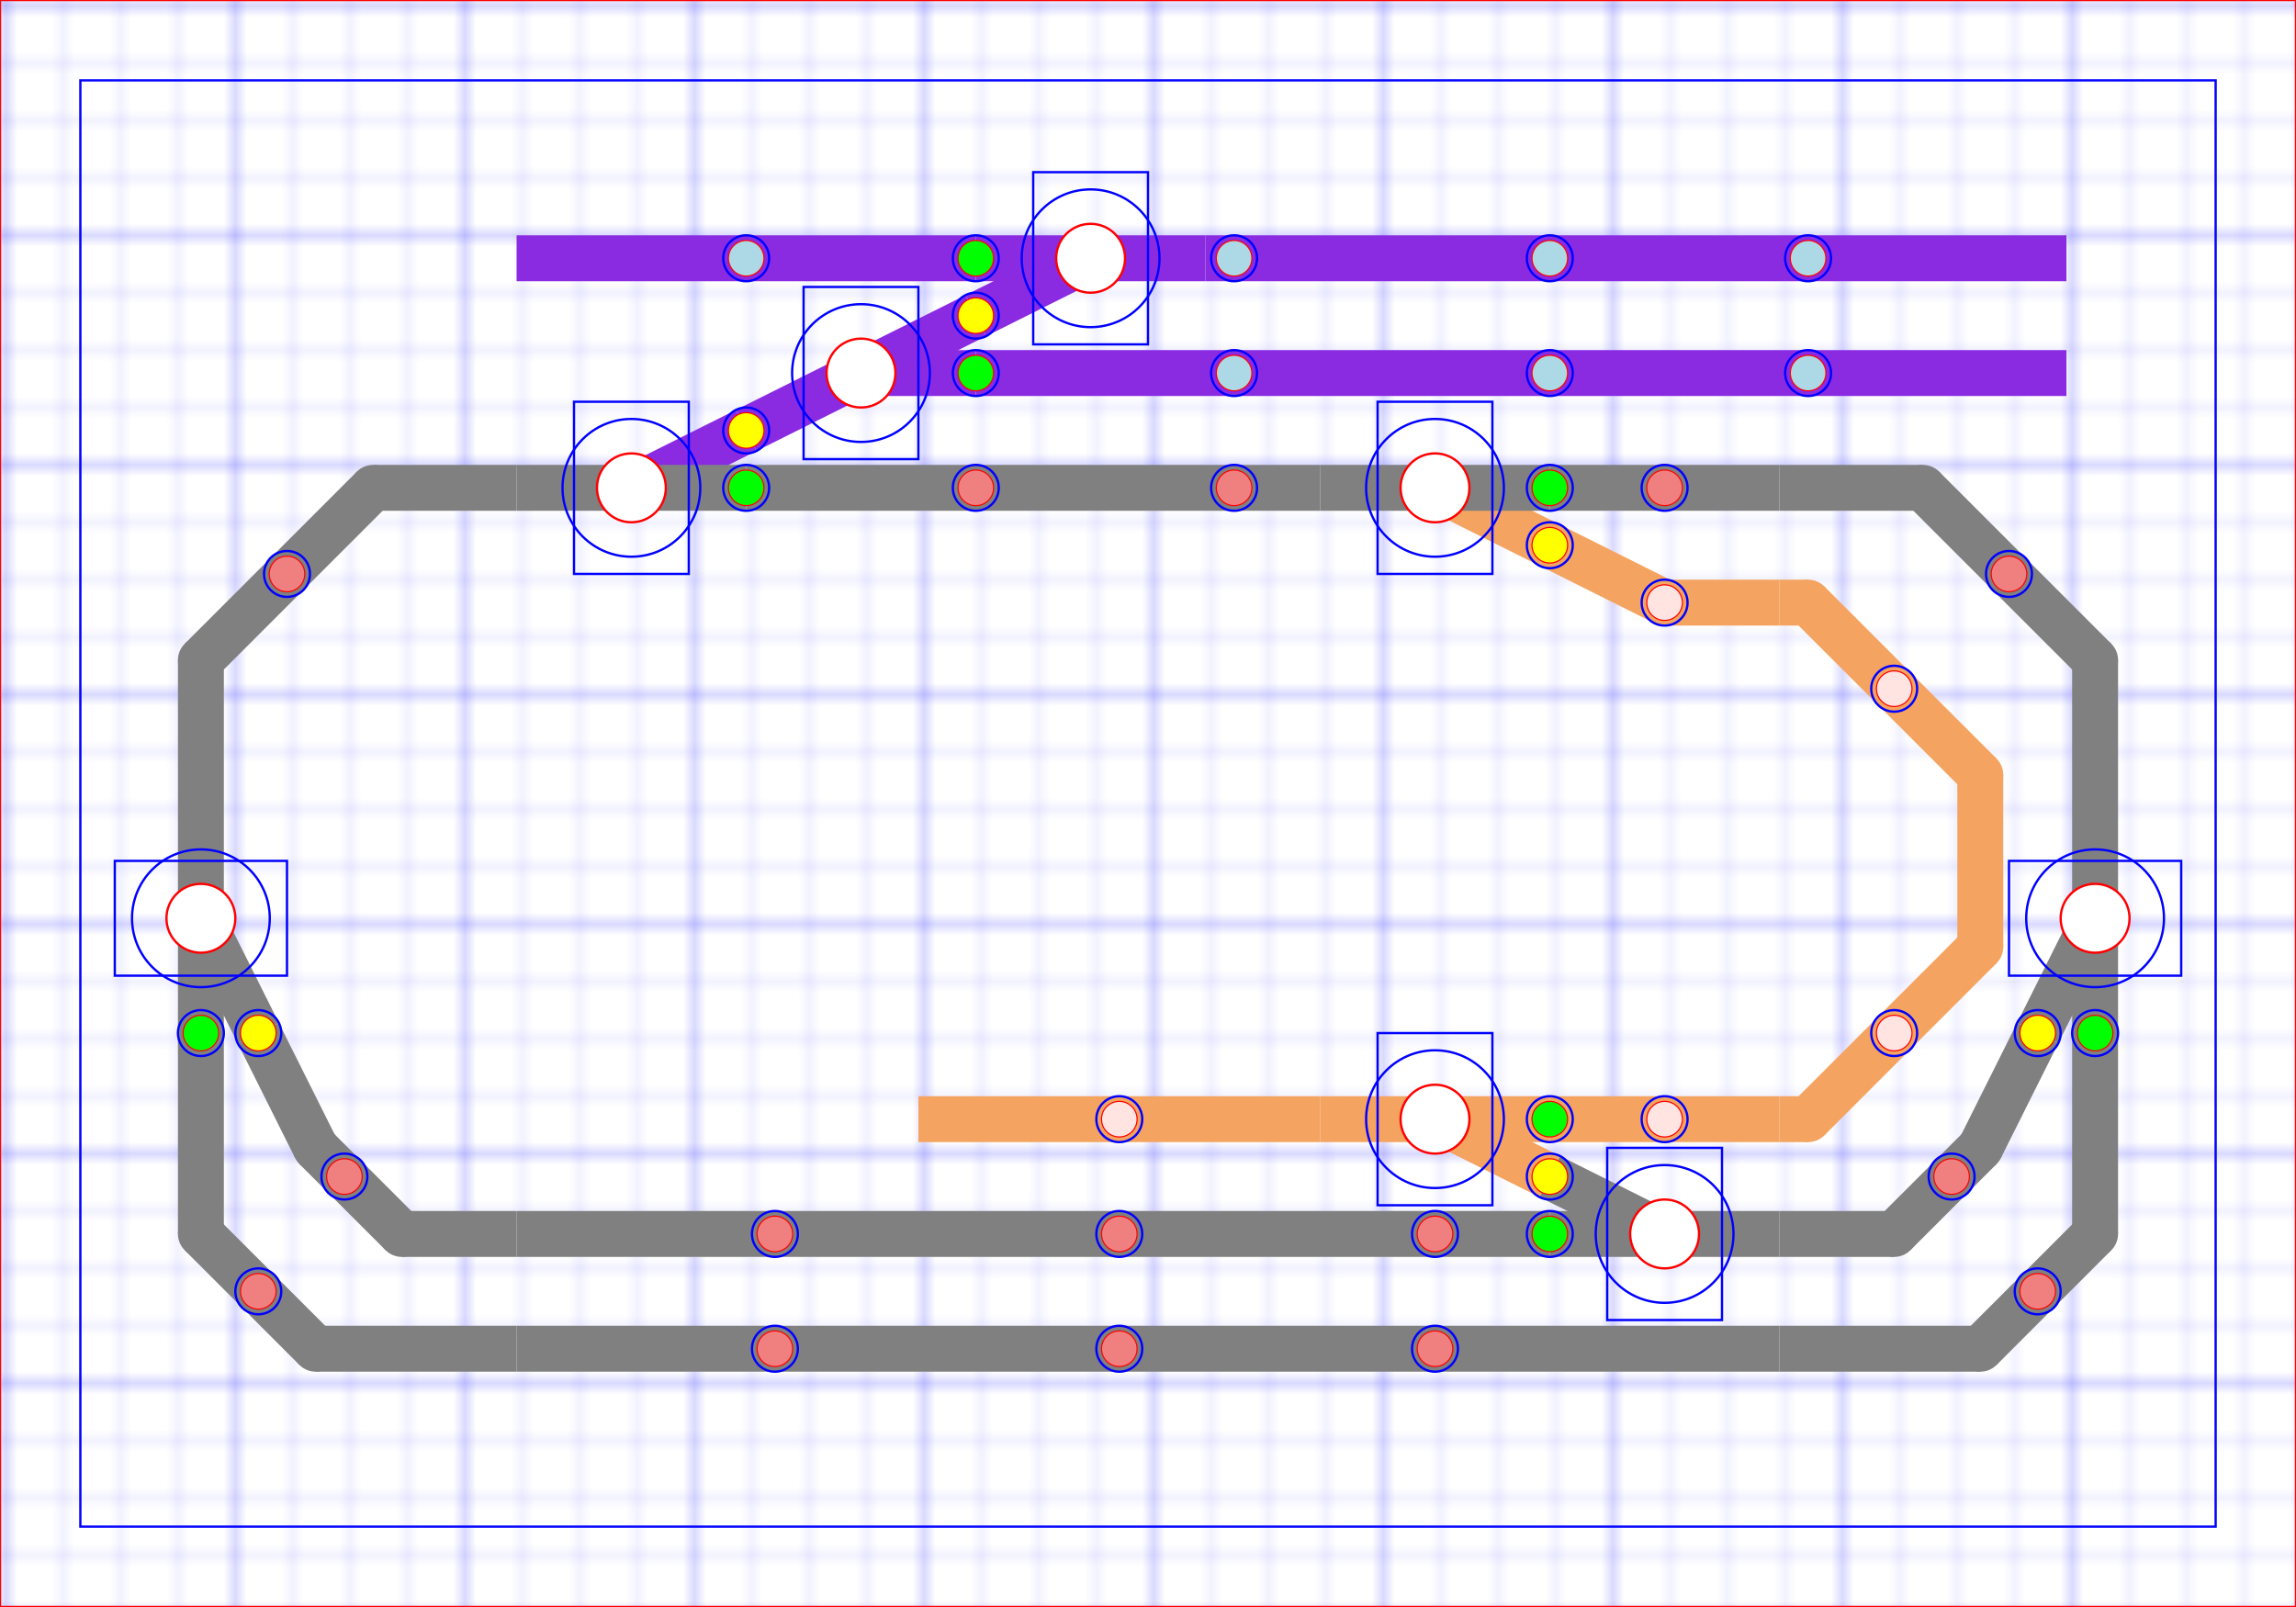 <?xml version="1.0" encoding="utf-8" ?>
<svg baseProfile="full" height="14.0cm" version="1.1" viewBox="0,0,200,140" width="20.0cm" xmlns="http://www.w3.org/2000/svg" xmlns:ev="http://www.w3.org/2001/xml-events" xmlns:inkscape="http://www.inkscape.org/namespaces/inkscape" xmlns:sodipodi="http://sodipodi.sourceforge.net/DTD/sodipodi-0.dtd" xmlns:xlink="http://www.w3.org/1999/xlink"><defs><pattern height="5" id="id1" patternUnits="userSpaceOnUse" width="5"><path d="M 5 0 L 0 0 0 5" fill="none" stroke="rgb(0%,0%,100%)" stroke-width="0.1" /></pattern><pattern height="20" id="id2" patternUnits="userSpaceOnUse" width="20"><rect fill="url(#id1) none" height="20" width="20" x="0" y="0" /><path d="M 20 0 L 0 0 0 20" fill="none" stroke="rgb(0%,0%,100%)" stroke-width="0.2" /></pattern></defs><g inkscape:groupmode="layer" inkscape:label="Grid" sodipodi:insensitive="1"><rect fill="white" height="140" width="200" x="0" y="0" /><rect fill="url(#id2) none" height="140" width="200" x="0" y="0" /></g><g inkscape:groupmode="layer" inkscape:label="Track" sodipodi:insensitive="1"><polyline fill="blueviolet" points="85,20.5 45,20.5 45,24.5 85,24.5 85,20.5" stroke="none" /><polyline fill="blueviolet" points="180,20.5 105,20.5 105,24.5 180,24.5 180,20.5" stroke="none" /><polyline fill="blueviolet" points="180,30.5 85,30.5 85,34.5 180,34.5 180,30.5" stroke="none" /><polyline fill="gray" points="115,40.5 65,40.5 65,44.5 115,44.5 115,40.5" stroke="none" /><polyline fill="blueviolet" points="64.106,35.711 54.106,40.711 55.894,44.289 65.894,39.289 64.106,35.711" stroke="none" /><polyline fill="gray" points="65,40.5 45,40.5 45,44.5 65,44.5 65,40.5" stroke="none" /><circle cx="55" cy="42.5" fill="white" r="3.0" /><polyline fill="blueviolet" points="85,30.5 75,30.5 75,34.5 85,34.5 85,30.5" stroke="none" /><polyline fill="blueviolet" points="84.106,25.711 64.106,35.711 65.894,39.289 85.894,29.289 84.106,25.711" stroke="none" /><circle cx="75" cy="32.5" fill="white" r="3.0" /><polyline fill="blueviolet" points="85.894,29.289 95.894,24.289 94.106,20.711 84.106,25.711 85.894,29.289" stroke="none" /><polyline fill="blueviolet" points="85,20.5 105,20.5 105,24.5 85,24.5 85,20.5" stroke="none" /><circle cx="95" cy="22.5" fill="white" r="3.0" /><polyline fill="sandybrown" points="135.894,45.711 125.894,40.711 124.106,44.289 134.106,49.289 135.894,45.711" stroke="none" /><polyline fill="gray" points="135,40.5 115,40.5 115,44.5 135,44.5 135,40.5" stroke="none" /><circle cx="125" cy="42.5" fill="white" r="3.0" /><circle cx="145" cy="52.5" fill="sandybrown" r="2.0" /><polyline fill="sandybrown" points="155,50.5 145,50.5 145,54.5 155,54.5 155,50.5" stroke="none" /><polyline fill="sandybrown" points="145.894,50.711 135.894,45.711 134.106,49.289 144.106,54.289 145.894,50.711" stroke="none" /><polyline fill="gray" points="155,40.5 135,40.5 135,44.5 155,44.5 155,40.5" stroke="none" /><polyline fill="gray" points="155,115.5 45,115.5 45,119.5 155,119.5 155,115.5" stroke="none" /><polyline fill="gray" points="135,105.5 45,105.5 45,109.5 135,109.5 135,105.5" stroke="none" /><polyline fill="sandybrown" points="155,95.5 135,95.5 135,99.5 155,99.5 155,95.5" stroke="none" /><polyline fill="sandybrown" points="115,95.5 80,95.5 80,99.5 115,99.5 115,95.5" stroke="none" /><polyline fill="gray" points="134.106,104.289 144.106,109.289 145.894,105.711 135.894,100.711 134.106,104.289" stroke="none" /><polyline fill="gray" points="135,105.5 155,105.5 155,109.5 135,109.5 135,105.5" stroke="none" /><circle cx="145" cy="107.5" fill="white" r="3.0" /><polyline fill="sandybrown" points="135.894,100.711 125.894,95.711 124.106,99.289 134.106,104.289 135.894,100.711" stroke="none" /><polyline fill="sandybrown" points="135,95.5 115,95.5 115,99.5 135,99.5 135,95.5" stroke="none" /><circle cx="125" cy="97.5" fill="white" r="3.0" /><polyline fill="gray" points="24.289,89.106 19.289,79.106 15.711,80.894 20.711,90.894 24.289,89.106" stroke="none" /><polyline fill="gray" points="15.5,90 15.5,70 19.5,70 19.5,90 15.5,90" stroke="none" /><circle cx="17.5" cy="80" fill="white" r="3.0" /><circle cx="27.5" cy="117.5" fill="gray" r="2.0" stroke="none" /><circle cx="35" cy="107.5" fill="gray" r="2.0" stroke="none" /><circle cx="17.5" cy="107.5" fill="gray" r="2.0" stroke="none" /><circle cx="27.5" cy="100" fill="gray" r="2.0" stroke="none" /><polyline fill="gray" points="29.289,99.106 24.289,89.106 20.711,90.894 25.711,100.894 29.289,99.106" stroke="none" /><polyline fill="gray" points="36.414,106.086 28.914,98.586 26.086,101.414 33.586,108.914 36.414,106.086" stroke="none" /><polyline fill="gray" points="45,105.5 35,105.5 35,109.5 45,109.5 45,105.5" stroke="none" /><polyline fill="gray" points="15.5,107.5 15.5,90 19.5,90 19.5,107.5 15.5,107.5" stroke="none" /><polyline fill="gray" points="28.914,116.086 18.914,106.086 16.086,108.914 26.086,118.914 28.914,116.086" stroke="none" /><polyline fill="gray" points="45,115.5 27.5,115.5 27.5,119.5 45,119.5 45,115.5" stroke="none" /><polyline fill="gray" points="179.289,90.894 184.289,80.894 180.711,79.106 175.711,89.106 179.289,90.894" stroke="none" /><polyline fill="gray" points="180.5,90 180.5,70 184.5,70 184.5,90 180.5,90" stroke="none" /><circle cx="182.5" cy="80" fill="white" r="3.0" /><circle cx="172.5" cy="117.5" fill="gray" r="2.0" stroke="none" /><circle cx="165" cy="107.5" fill="gray" r="2.0" stroke="none" /><circle cx="182.5" cy="107.5" fill="gray" r="2.0" stroke="none" /><circle cx="172.5" cy="100" fill="gray" r="2.0" stroke="none" /><polyline fill="gray" points="174.289,100.894 179.289,90.894 175.711,89.106 170.711,99.106 174.289,100.894" stroke="none" /><polyline fill="gray" points="166.414,108.914 173.914,101.414 171.086,98.586 163.586,106.086 166.414,108.914" stroke="none" /><polyline fill="gray" points="155,105.5 165,105.5 165,109.5 155,109.5 155,105.5" stroke="none" /><polyline fill="gray" points="180.5,107.5 180.5,90 184.5,90 184.5,107.5 180.5,107.5" stroke="none" /><polyline fill="gray" points="173.914,118.914 183.914,108.914 181.086,106.086 171.086,116.086 173.914,118.914" stroke="none" /><polyline fill="gray" points="155,115.5 172.5,115.5 172.5,119.5 155,119.5 155,115.5" stroke="none" /><polyline fill="gray" points="15.5,57.5 15.5,70 19.5,70 19.5,57.5 15.5,57.5" stroke="none" /><polyline fill="gray" points="31.086,41.086 16.086,56.086 18.914,58.914 33.914,43.914 31.086,41.086" stroke="none" /><polyline fill="gray" points="45,40.5 32.5,40.5 32.5,44.5 45,44.5 45,40.5" stroke="none" /><circle cx="17.5" cy="57.5" fill="gray" r="2.0" stroke="none" /><circle cx="32.5" cy="42.5" fill="gray" r="2.0" stroke="none" /><polyline fill="gray" points="180.5,57.5 180.5,70 184.5,70 184.5,57.5 180.5,57.5" stroke="none" /><polyline fill="gray" points="166.086,43.914 181.086,58.914 183.914,56.086 168.914,41.086 166.086,43.914" stroke="none" /><polyline fill="gray" points="155,40.5 167.5,40.5 167.5,44.5 155,44.5 155,40.5" stroke="none" /><circle cx="182.5" cy="57.5" fill="gray" r="2.0" stroke="none" /><circle cx="167.5" cy="42.5" fill="gray" r="2.0" stroke="none" /><polyline fill="sandybrown" points="170.5,67.5 170.5,70 174.5,70 174.5,67.5 170.5,67.5" stroke="none" /><polyline fill="sandybrown" points="156.086,53.914 171.086,68.914 173.914,66.086 158.914,51.086 156.086,53.914" stroke="none" /><polyline fill="sandybrown" points="155,50.5 157.5,50.5 157.5,54.5 155,54.5 155,50.5" stroke="none" /><circle cx="172.5" cy="67.5" fill="sandybrown" r="2.0" stroke="none" /><circle cx="157.5" cy="52.5" fill="sandybrown" r="2.0" stroke="none" /><polyline fill="sandybrown" points="170.5,82.5 170.5,80 174.5,80 174.5,82.5 170.5,82.5" stroke="none" /><polyline fill="sandybrown" points="158.914,98.914 173.914,83.914 171.086,81.086 156.086,96.086 158.914,98.914" stroke="none" /><polyline fill="sandybrown" points="155,95.5 157.5,95.5 157.5,99.5 155,99.5 155,95.5" stroke="none" /><circle cx="172.5" cy="82.5" fill="sandybrown" r="2.0" stroke="none" /><circle cx="157.5" cy="97.5" fill="sandybrown" r="2.0" stroke="none" /><polyline fill="sandybrown" points="170.5,80 170.5,70 174.5,70 174.5,80 170.5,80" stroke="none" /></g><g inkscape:groupmode="layer" inkscape:label="Cut" sodipodi:insensitive="1"><circle cx="55" cy="42.5" fill="none" r="3.0" stroke="red" stroke-width="0.2" /><circle cx="55" cy="42.5" fill="none" r="6.0" stroke="blue" stroke-width="0.2" /><rect fill="none" height="15" stroke="blue" stroke-width="0.2" width="10" x="50" y="35.0" /><circle cx="65" cy="42.5" fill="none" r="1.5" stroke="red" stroke-width="0.2" /><circle cx="65" cy="42.5" fill="none" r="2.0" stroke="blue" stroke-width="0.2" /><circle cx="65" cy="37.5" fill="none" r="1.5" stroke="red" stroke-width="0.2" /><circle cx="65" cy="37.5" fill="none" r="2.0" stroke="blue" stroke-width="0.2" /><circle cx="75" cy="32.5" fill="none" r="3.0" stroke="red" stroke-width="0.2" /><circle cx="75" cy="32.5" fill="none" r="6.0" stroke="blue" stroke-width="0.2" /><rect fill="none" height="15" stroke="blue" stroke-width="0.2" width="10" x="70" y="25.0" /><circle cx="85" cy="27.5" fill="none" r="1.5" stroke="red" stroke-width="0.2" /><circle cx="85" cy="27.5" fill="none" r="2.0" stroke="blue" stroke-width="0.2" /><circle cx="85" cy="32.5" fill="none" r="1.5" stroke="red" stroke-width="0.2" /><circle cx="85" cy="32.5" fill="none" r="2.0" stroke="blue" stroke-width="0.2" /><circle cx="95" cy="22.5" fill="none" r="3.0" stroke="red" stroke-width="0.2" /><circle cx="95" cy="22.5" fill="none" r="6.0" stroke="blue" stroke-width="0.2" /><rect fill="none" height="15" stroke="blue" stroke-width="0.2" width="10" x="90" y="15.0" /><circle cx="85" cy="22.5" fill="none" r="1.5" stroke="red" stroke-width="0.2" /><circle cx="85" cy="22.5" fill="none" r="2.0" stroke="blue" stroke-width="0.2" /><circle cx="125" cy="42.5" fill="none" r="3.0" stroke="red" stroke-width="0.2" /><circle cx="125" cy="42.5" fill="none" r="6.0" stroke="blue" stroke-width="0.2" /><rect fill="none" height="15" stroke="blue" stroke-width="0.2" width="10" x="120" y="35.0" /><circle cx="135" cy="42.5" fill="none" r="1.5" stroke="red" stroke-width="0.2" /><circle cx="135" cy="42.5" fill="none" r="2.0" stroke="blue" stroke-width="0.2" /><circle cx="135" cy="47.5" fill="none" r="1.5" stroke="red" stroke-width="0.2" /><circle cx="135" cy="47.5" fill="none" r="2.0" stroke="blue" stroke-width="0.2" /><circle cx="145" cy="107.5" fill="none" r="3.0" stroke="red" stroke-width="0.2" /><circle cx="145" cy="107.5" fill="none" r="6.0" stroke="blue" stroke-width="0.2" /><rect fill="none" height="15" stroke="blue" stroke-width="0.2" width="10" x="140" y="100.0" /><circle cx="135" cy="107.5" fill="none" r="1.5" stroke="red" stroke-width="0.2" /><circle cx="135" cy="107.5" fill="none" r="2.0" stroke="blue" stroke-width="0.2" /><circle cx="135" cy="102.5" fill="none" r="1.5" stroke="red" stroke-width="0.2" /><circle cx="135" cy="102.5" fill="none" r="2.0" stroke="blue" stroke-width="0.2" /><circle cx="125" cy="97.5" fill="none" r="3.0" stroke="red" stroke-width="0.2" /><circle cx="125" cy="97.5" fill="none" r="6.0" stroke="blue" stroke-width="0.2" /><rect fill="none" height="15" stroke="blue" stroke-width="0.2" width="10" x="120" y="90.0" /><circle cx="135" cy="97.5" fill="none" r="1.5" stroke="red" stroke-width="0.2" /><circle cx="135" cy="97.5" fill="none" r="2.0" stroke="blue" stroke-width="0.2" /><circle cx="17.5" cy="80" fill="none" r="3.0" stroke="red" stroke-width="0.2" /><circle cx="17.5" cy="80" fill="none" r="6.0" stroke="blue" stroke-width="0.2" /><rect fill="none" height="10" stroke="blue" stroke-width="0.2" width="15" x="10.0" y="75" /><circle cx="17.5" cy="90" fill="none" r="1.5" stroke="red" stroke-width="0.2" /><circle cx="17.5" cy="90" fill="none" r="2.0" stroke="blue" stroke-width="0.2" /><circle cx="22.5" cy="90" fill="none" r="1.5" stroke="red" stroke-width="0.2" /><circle cx="22.5" cy="90" fill="none" r="2.0" stroke="blue" stroke-width="0.2" /><circle cx="182.5" cy="80" fill="none" r="3.0" stroke="red" stroke-width="0.2" /><circle cx="182.5" cy="80" fill="none" r="6.0" stroke="blue" stroke-width="0.2" /><rect fill="none" height="10" stroke="blue" stroke-width="0.2" width="15" x="175.0" y="75" /><circle cx="182.5" cy="90" fill="none" r="1.5" stroke="red" stroke-width="0.2" /><circle cx="182.5" cy="90" fill="none" r="2.0" stroke="blue" stroke-width="0.2" /><circle cx="177.5" cy="90" fill="none" r="1.5" stroke="red" stroke-width="0.2" /><circle cx="177.5" cy="90" fill="none" r="2.0" stroke="blue" stroke-width="0.2" /><circle cx="25" cy="50" fill="none" r="1.5" stroke="red" stroke-width="0.2" /><circle cx="25" cy="50" fill="none" r="2.0" stroke="blue" stroke-width="0.2" /><circle cx="30" cy="102.5" fill="none" r="1.5" stroke="red" stroke-width="0.2" /><circle cx="30" cy="102.5" fill="none" r="2.0" stroke="blue" stroke-width="0.2" /><circle cx="22.5" cy="112.5" fill="none" r="1.5" stroke="red" stroke-width="0.2" /><circle cx="22.5" cy="112.5" fill="none" r="2.0" stroke="blue" stroke-width="0.2" /><circle cx="67.5" cy="117.5" fill="none" r="1.5" stroke="red" stroke-width="0.2" /><circle cx="67.5" cy="117.5" fill="none" r="2.0" stroke="blue" stroke-width="0.2" /><circle cx="67.5" cy="107.5" fill="none" r="1.5" stroke="red" stroke-width="0.2" /><circle cx="67.5" cy="107.5" fill="none" r="2.0" stroke="blue" stroke-width="0.2" /><circle cx="97.5" cy="117.5" fill="none" r="1.5" stroke="red" stroke-width="0.2" /><circle cx="97.5" cy="117.5" fill="none" r="2.0" stroke="blue" stroke-width="0.2" /><circle cx="97.5" cy="107.5" fill="none" r="1.5" stroke="red" stroke-width="0.2" /><circle cx="97.5" cy="107.5" fill="none" r="2.0" stroke="blue" stroke-width="0.2" /><circle cx="125" cy="117.5" fill="none" r="1.5" stroke="red" stroke-width="0.2" /><circle cx="125" cy="117.5" fill="none" r="2.0" stroke="blue" stroke-width="0.2" /><circle cx="125" cy="107.5" fill="none" r="1.5" stroke="red" stroke-width="0.2" /><circle cx="125" cy="107.5" fill="none" r="2.0" stroke="blue" stroke-width="0.2" /><circle cx="145" cy="42.5" fill="none" r="1.5" stroke="red" stroke-width="0.2" /><circle cx="145" cy="42.5" fill="none" r="2.0" stroke="blue" stroke-width="0.2" /><circle cx="107.5" cy="42.5" fill="none" r="1.5" stroke="red" stroke-width="0.2" /><circle cx="107.5" cy="42.5" fill="none" r="2.0" stroke="blue" stroke-width="0.2" /><circle cx="85" cy="42.5" fill="none" r="1.5" stroke="red" stroke-width="0.2" /><circle cx="85" cy="42.5" fill="none" r="2.0" stroke="blue" stroke-width="0.2" /><circle cx="175" cy="50" fill="none" r="1.5" stroke="red" stroke-width="0.2" /><circle cx="175" cy="50" fill="none" r="2.0" stroke="blue" stroke-width="0.2" /><circle cx="170" cy="102.5" fill="none" r="1.5" stroke="red" stroke-width="0.2" /><circle cx="170" cy="102.5" fill="none" r="2.0" stroke="blue" stroke-width="0.2" /><circle cx="177.5" cy="112.5" fill="none" r="1.5" stroke="red" stroke-width="0.2" /><circle cx="177.5" cy="112.5" fill="none" r="2.0" stroke="blue" stroke-width="0.2" /><circle cx="97.5" cy="97.5" fill="none" r="1.5" stroke="red" stroke-width="0.2" /><circle cx="97.5" cy="97.5" fill="none" r="2.0" stroke="blue" stroke-width="0.2" /><circle cx="145" cy="97.5" fill="none" r="1.5" stroke="red" stroke-width="0.2" /><circle cx="145" cy="97.5" fill="none" r="2.0" stroke="blue" stroke-width="0.2" /><circle cx="165" cy="90" fill="none" r="1.5" stroke="red" stroke-width="0.2" /><circle cx="165" cy="90" fill="none" r="2.0" stroke="blue" stroke-width="0.2" /><circle cx="165" cy="60" fill="none" r="1.5" stroke="red" stroke-width="0.2" /><circle cx="165" cy="60" fill="none" r="2.0" stroke="blue" stroke-width="0.2" /><circle cx="145" cy="52.5" fill="none" r="1.5" stroke="red" stroke-width="0.2" /><circle cx="145" cy="52.5" fill="none" r="2.0" stroke="blue" stroke-width="0.2" /><circle cx="157.5" cy="32.5" fill="none" r="1.5" stroke="red" stroke-width="0.2" /><circle cx="157.5" cy="32.5" fill="none" r="2.0" stroke="blue" stroke-width="0.2" /><circle cx="157.5" cy="22.5" fill="none" r="1.5" stroke="red" stroke-width="0.2" /><circle cx="157.5" cy="22.5" fill="none" r="2.0" stroke="blue" stroke-width="0.2" /><circle cx="135" cy="32.5" fill="none" r="1.5" stroke="red" stroke-width="0.2" /><circle cx="135" cy="32.5" fill="none" r="2.0" stroke="blue" stroke-width="0.2" /><circle cx="135" cy="22.5" fill="none" r="1.5" stroke="red" stroke-width="0.2" /><circle cx="135" cy="22.5" fill="none" r="2.0" stroke="blue" stroke-width="0.2" /><circle cx="107.5" cy="32.5" fill="none" r="1.5" stroke="red" stroke-width="0.2" /><circle cx="107.5" cy="32.5" fill="none" r="2.0" stroke="blue" stroke-width="0.2" /><circle cx="107.5" cy="22.5" fill="none" r="1.5" stroke="red" stroke-width="0.2" /><circle cx="107.5" cy="22.5" fill="none" r="2.0" stroke="blue" stroke-width="0.2" /><circle cx="65" cy="22.5" fill="none" r="1.5" stroke="red" stroke-width="0.2" /><circle cx="65" cy="22.5" fill="none" r="2.0" stroke="blue" stroke-width="0.2" /></g><g inkscape:groupmode="layer" inkscape:label="Led" sodipodi:insensitive="1"><circle cx="65" cy="42.5" fill="lime" r="1.5" /><circle cx="65" cy="37.5" fill="yellow" r="1.5" /><circle cx="85" cy="27.5" fill="yellow" r="1.5" /><circle cx="85" cy="32.5" fill="lime" r="1.5" /><circle cx="85" cy="22.5" fill="lime" r="1.5" /><circle cx="135" cy="42.5" fill="lime" r="1.5" /><circle cx="135" cy="47.5" fill="yellow" r="1.5" /><circle cx="135" cy="107.5" fill="lime" r="1.5" /><circle cx="135" cy="102.5" fill="yellow" r="1.5" /><circle cx="135" cy="97.5" fill="lime" r="1.5" /><circle cx="17.5" cy="90" fill="lime" r="1.5" /><circle cx="22.5" cy="90" fill="yellow" r="1.5" /><circle cx="182.5" cy="90" fill="lime" r="1.5" /><circle cx="177.5" cy="90" fill="yellow" r="1.5" /><circle cx="25" cy="50" fill="lightcoral" r="1.5" /><circle cx="30" cy="102.5" fill="lightcoral" r="1.5" /><circle cx="22.5" cy="112.5" fill="lightcoral" r="1.5" /><circle cx="67.5" cy="117.5" fill="lightcoral" r="1.5" /><circle cx="67.5" cy="107.5" fill="lightcoral" r="1.5" /><circle cx="97.5" cy="117.5" fill="lightcoral" r="1.5" /><circle cx="97.5" cy="107.5" fill="lightcoral" r="1.5" /><circle cx="125" cy="117.5" fill="lightcoral" r="1.5" /><circle cx="125" cy="107.5" fill="lightcoral" r="1.5" /><circle cx="145" cy="42.5" fill="lightcoral" r="1.5" /><circle cx="107.5" cy="42.5" fill="lightcoral" r="1.5" /><circle cx="85" cy="42.5" fill="lightcoral" r="1.5" /><circle cx="175" cy="50" fill="lightcoral" r="1.5" /><circle cx="170" cy="102.5" fill="lightcoral" r="1.5" /><circle cx="177.5" cy="112.5" fill="lightcoral" r="1.5" /><circle cx="97.5" cy="97.5" fill="mistyrose" r="1.5" /><circle cx="145" cy="97.5" fill="mistyrose" r="1.5" /><circle cx="165" cy="90" fill="mistyrose" r="1.5" /><circle cx="165" cy="60" fill="mistyrose" r="1.5" /><circle cx="145" cy="52.5" fill="mistyrose" r="1.5" /><circle cx="157.5" cy="32.5" fill="lightblue" r="1.5" /><circle cx="157.5" cy="22.5" fill="lightblue" r="1.5" /><circle cx="135" cy="32.5" fill="lightblue" r="1.5" /><circle cx="135" cy="22.5" fill="lightblue" r="1.5" /><circle cx="107.5" cy="32.5" fill="lightblue" r="1.5" /><circle cx="107.5" cy="22.5" fill="lightblue" r="1.5" /><circle cx="65" cy="22.5" fill="lightblue" r="1.5" /></g><g inkscape:groupmode="layer" inkscape:label="Outs" sodipodi:insensitive="1"><rect fill="none" height="126" stroke="blue" stroke-width="0.2" width="186" x="7" y="7" /><rect fill="none" height="140" stroke="red" stroke-width="0.2" width="200" x="0" y="0" /></g></svg>